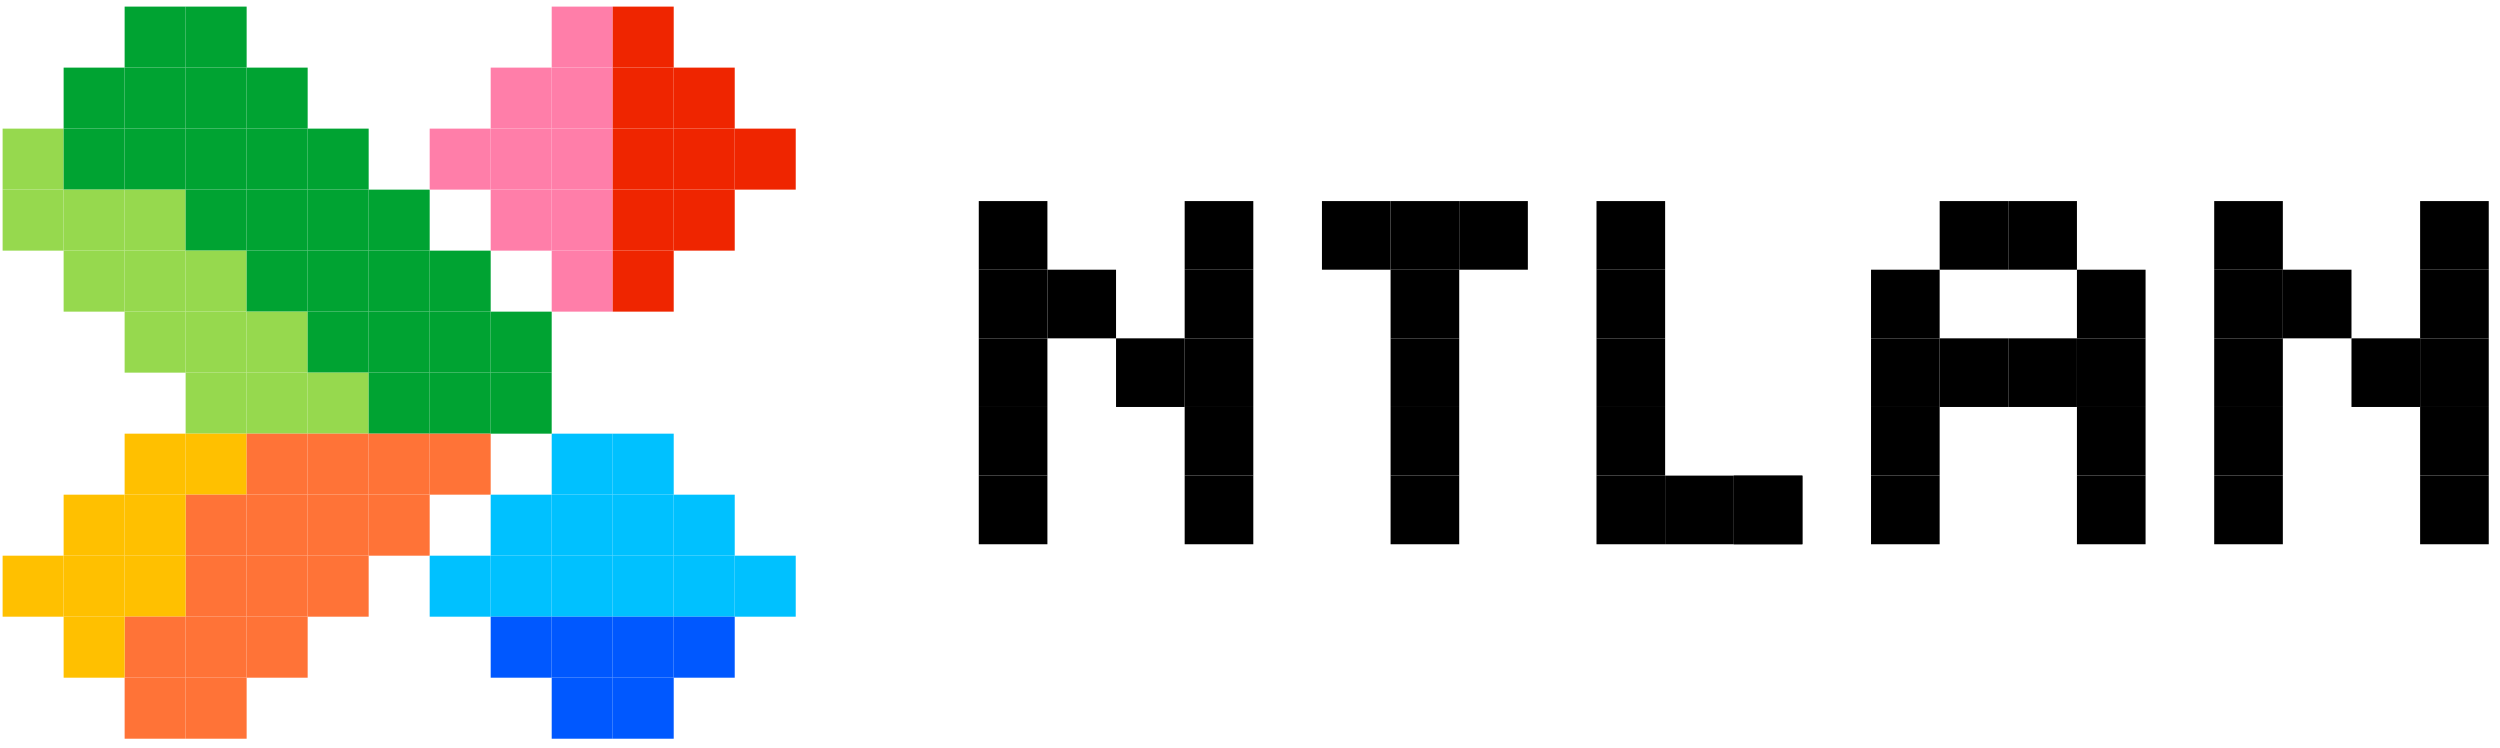 <svg width="214" height="64" viewBox="0 0 214 64" fill="none" xmlns="http://www.w3.org/2000/svg">
<rect x="0.224" y="11.01" width="5.222" height="5.222" fill="#96D94E"/>
<rect x="0.224" y="16.233" width="5.222" height="5.222" fill="#96D94E"/>
<rect x="5.447" y="11.01" width="5.222" height="5.222" fill="#00A332"/>
<rect x="5.447" y="5.788" width="5.222" height="5.222" fill="#00A332"/>
<rect x="5.447" y="16.233" width="5.222" height="5.222" fill="#96D94E"/>
<rect x="5.447" y="21.455" width="5.222" height="5.222" fill="#96D94E"/>
<rect x="10.669" y="11.01" width="5.222" height="5.222" fill="#00A332"/>
<rect x="10.669" y="5.788" width="5.222" height="5.222" fill="#00A332"/>
<rect x="10.669" y="0.565" width="5.222" height="5.222" fill="#00A332"/>
<rect x="10.669" y="16.233" width="5.222" height="5.222" fill="#96D94E"/>
<rect x="10.669" y="21.455" width="5.222" height="5.222" fill="#96D94E"/>
<rect x="10.669" y="26.677" width="5.222" height="5.222" fill="#96D94E"/>
<rect x="15.891" y="11.01" width="5.222" height="5.222" fill="#00A332"/>
<rect x="15.891" y="5.788" width="5.222" height="5.222" fill="#00A332"/>
<rect x="15.891" y="0.565" width="5.222" height="5.222" fill="#00A332"/>
<rect x="15.891" y="16.233" width="5.222" height="5.222" fill="#00A332"/>
<rect x="15.891" y="21.455" width="5.222" height="5.222" fill="#96D94E"/>
<rect x="15.891" y="26.677" width="5.222" height="5.222" fill="#96D94E"/>
<rect x="15.891" y="31.9" width="5.222" height="5.222" fill="#96D94E"/>
<rect x="15.891" y="37.122" width="5.222" height="5.222" fill="#FFC000"/>
<rect x="10.669" y="37.122" width="5.222" height="5.222" fill="#FFC000"/>
<rect x="15.891" y="42.345" width="5.222" height="5.222" fill="#FF7337"/>
<rect x="10.669" y="42.345" width="5.222" height="5.222" fill="#FFC000"/>
<rect x="5.447" y="42.345" width="5.222" height="5.222" fill="#FFC000"/>
<rect x="15.891" y="47.567" width="5.222" height="5.222" fill="#FF7337"/>
<rect x="15.891" y="52.789" width="5.222" height="5.222" fill="#FF7337"/>
<rect x="15.891" y="58.012" width="5.222" height="5.222" fill="#FF7337"/>
<rect x="10.669" y="47.567" width="5.222" height="5.222" fill="#FFC000"/>
<rect x="10.669" y="52.789" width="5.222" height="5.222" fill="#FF7337"/>
<rect x="10.669" y="58.012" width="5.222" height="5.222" fill="#FF7337"/>
<rect x="5.447" y="47.567" width="5.222" height="5.222" fill="#FFC000"/>
<rect x="0.224" y="47.567" width="5.222" height="5.222" fill="#FFC000"/>
<rect x="5.447" y="52.789" width="5.222" height="5.222" fill="#FFC000"/>
<rect x="21.114" y="11.01" width="5.222" height="5.222" fill="#00A332"/>
<rect x="26.336" y="11.01" width="5.222" height="5.222" fill="#00A332"/>
<rect x="21.114" y="5.788" width="5.222" height="5.222" fill="#00A332"/>
<rect x="21.114" y="16.233" width="5.222" height="5.222" fill="#00A332"/>
<rect x="26.336" y="16.233" width="5.222" height="5.222" fill="#00A332"/>
<rect x="31.559" y="16.233" width="5.222" height="5.222" fill="#00A332"/>
<rect x="42.003" y="16.233" width="5.222" height="5.222" fill="#FF7EA9"/>
<rect x="47.226" y="16.233" width="5.222" height="5.222" fill="#FF7EA9"/>
<rect x="52.448" y="16.233" width="5.222" height="5.222" fill="#EF2500"/>
<rect x="57.671" y="16.233" width="5.222" height="5.222" fill="#EF2500"/>
<rect x="47.226" y="21.455" width="5.222" height="5.222" fill="#FF7EA9"/>
<rect x="52.448" y="21.455" width="5.222" height="5.222" fill="#EF2500"/>
<rect x="42.003" y="11.01" width="5.222" height="5.222" fill="#FF7EA9"/>
<rect x="42.003" y="5.788" width="5.222" height="5.222" fill="#FF7EA9"/>
<rect x="47.226" y="5.788" width="5.222" height="5.222" fill="#FF7EA9"/>
<rect x="47.226" y="0.565" width="5.222" height="5.222" fill="#FF7EA9"/>
<rect x="52.448" y="0.565" width="5.222" height="5.222" fill="#EF2500"/>
<rect x="52.448" y="5.788" width="5.222" height="5.222" fill="#EF2500"/>
<rect x="57.671" y="5.788" width="5.222" height="5.222" fill="#EF2500"/>
<rect x="47.226" y="11.01" width="5.222" height="5.222" fill="#FF7EA9"/>
<rect x="52.448" y="11.01" width="5.222" height="5.222" fill="#EF2500"/>
<rect x="57.671" y="11.01" width="5.222" height="5.222" fill="#EF2500"/>
<rect x="62.893" y="11.01" width="5.222" height="5.222" fill="#EF2500"/>
<rect x="36.781" y="11.01" width="5.222" height="5.222" fill="#FF7EA9"/>
<rect x="21.114" y="21.455" width="5.222" height="5.222" fill="#00A332"/>
<rect x="26.336" y="21.455" width="5.222" height="5.222" fill="#00A332"/>
<rect x="31.559" y="21.455" width="5.222" height="5.222" fill="#00A332"/>
<rect x="36.781" y="21.455" width="5.222" height="5.222" fill="#00A332"/>
<rect x="21.114" y="26.677" width="5.222" height="5.222" fill="#96D94E"/>
<rect x="26.336" y="26.677" width="5.222" height="5.222" fill="#00A332"/>
<rect x="31.559" y="26.677" width="5.222" height="5.222" fill="#00A332"/>
<rect x="36.781" y="26.677" width="5.222" height="5.222" fill="#00A332"/>
<rect x="42.003" y="26.677" width="5.222" height="5.222" fill="#00A332"/>
<rect x="21.114" y="31.9" width="5.222" height="5.222" fill="#96D94E"/>
<rect x="21.114" y="37.122" width="5.222" height="5.222" fill="#FF7337"/>
<rect x="21.114" y="42.345" width="5.222" height="5.222" fill="#FF7337"/>
<rect x="21.114" y="47.567" width="5.222" height="5.222" fill="#FF7337"/>
<rect x="21.114" y="52.789" width="5.222" height="5.222" fill="#FF7337"/>
<rect x="26.336" y="31.9" width="5.222" height="5.222" fill="#96D94E"/>
<rect x="26.336" y="37.122" width="5.222" height="5.222" fill="#FF7337"/>
<rect x="26.336" y="42.345" width="5.222" height="5.222" fill="#FF7337"/>
<rect x="26.336" y="47.567" width="5.222" height="5.222" fill="#FF7337"/>
<rect x="31.559" y="31.9" width="5.222" height="5.222" fill="#00A332"/>
<rect x="31.559" y="37.122" width="5.222" height="5.222" fill="#FF7337"/>
<rect x="31.559" y="42.345" width="5.222" height="5.222" fill="#FF7337"/>
<rect x="36.781" y="31.9" width="5.222" height="5.222" fill="#00A332"/>
<rect x="36.781" y="37.122" width="5.222" height="5.222" fill="#FF7337"/>
<rect x="47.226" y="37.122" width="5.222" height="5.222" fill="#00C1FF"/>
<rect x="52.448" y="37.122" width="5.222" height="5.222" fill="#00C1FF"/>
<rect x="47.226" y="42.345" width="5.222" height="5.222" fill="#00C1FF"/>
<rect x="52.448" y="42.345" width="5.222" height="5.222" fill="#00C1FF"/>
<rect x="57.671" y="42.345" width="5.222" height="5.222" fill="#00C1FF"/>
<rect x="42.003" y="42.345" width="5.222" height="5.222" fill="#00C1FF"/>
<rect x="47.226" y="47.567" width="5.222" height="5.222" fill="#00C1FF"/>
<rect x="52.448" y="47.567" width="5.222" height="5.222" fill="#00C1FF"/>
<rect x="57.671" y="47.567" width="5.222" height="5.222" fill="#00C1FF"/>
<rect x="62.893" y="47.567" width="5.222" height="5.222" fill="#00C1FF"/>
<rect x="42.003" y="47.567" width="5.222" height="5.222" fill="#00C1FF"/>
<rect x="36.781" y="47.567" width="5.222" height="5.222" fill="#00C1FF"/>
<rect x="47.226" y="52.789" width="5.222" height="5.222" fill="#0058FF"/>
<rect x="47.226" y="58.012" width="5.222" height="5.222" fill="#0058FF"/>
<rect x="52.448" y="58.012" width="5.222" height="5.222" fill="#0058FF"/>
<rect x="52.448" y="52.789" width="5.222" height="5.222" fill="#0058FF"/>
<rect x="57.671" y="52.789" width="5.222" height="5.222" fill="#0058FF"/>
<rect x="42.003" y="52.789" width="5.222" height="5.222" fill="#0058FF"/>
<rect x="42.003" y="31.9" width="5.222" height="5.222" fill="#00A332"/>
<rect x="83.783" y="40.713" width="5.875" height="5.875" fill="black"/>
<rect x="189.536" y="40.713" width="5.875" height="5.875" fill="black"/>
<rect x="101.408" y="40.713" width="5.875" height="5.875" fill="black"/>
<rect x="207.162" y="40.713" width="5.875" height="5.875" fill="black"/>
<rect x="83.783" y="34.837" width="5.875" height="5.875" fill="black"/>
<rect x="189.536" y="34.837" width="5.875" height="5.875" fill="black"/>
<rect x="101.408" y="34.837" width="5.875" height="5.875" fill="black"/>
<rect x="207.162" y="34.837" width="5.875" height="5.875" fill="black"/>
<rect x="83.783" y="28.962" width="5.875" height="5.875" fill="black"/>
<rect x="189.536" y="28.962" width="5.875" height="5.875" fill="black"/>
<rect x="101.408" y="28.962" width="5.875" height="5.875" fill="black"/>
<rect x="207.162" y="28.962" width="5.875" height="5.875" fill="black"/>
<rect x="95.533" y="28.962" width="5.875" height="5.875" fill="black"/>
<rect x="201.287" y="28.962" width="5.875" height="5.875" fill="black"/>
<rect x="83.783" y="23.087" width="5.875" height="5.875" fill="black"/>
<rect x="189.536" y="23.087" width="5.875" height="5.875" fill="black"/>
<rect x="101.408" y="23.087" width="5.875" height="5.875" fill="black"/>
<rect x="207.162" y="23.087" width="5.875" height="5.875" fill="black"/>
<rect x="89.658" y="23.087" width="5.875" height="5.875" fill="black"/>
<rect x="195.412" y="23.087" width="5.875" height="5.875" fill="black"/>
<rect x="83.783" y="17.212" width="5.875" height="5.875" fill="black"/>
<rect x="189.536" y="17.212" width="5.875" height="5.875" fill="black"/>
<rect x="101.408" y="17.212" width="5.875" height="5.875" fill="black"/>
<rect x="207.162" y="17.212" width="5.875" height="5.875" fill="black"/>
<rect x="113.159" y="17.212" width="5.875" height="5.875" fill="black"/>
<rect x="119.034" y="17.212" width="5.875" height="5.875" fill="black"/>
<rect x="119.034" y="23.087" width="5.875" height="5.875" fill="black"/>
<rect x="119.034" y="28.962" width="5.875" height="5.875" fill="black"/>
<rect x="119.034" y="34.837" width="5.875" height="5.875" fill="black"/>
<rect x="119.034" y="40.713" width="5.875" height="5.875" fill="black"/>
<rect x="124.909" y="17.212" width="5.875" height="5.875" fill="black"/>
<rect x="136.66" y="17.212" width="5.875" height="5.875" fill="black"/>
<rect x="136.66" y="23.087" width="5.875" height="5.875" fill="black"/>
<rect x="136.66" y="28.962" width="5.875" height="5.875" fill="black"/>
<rect x="136.66" y="34.837" width="5.875" height="5.875" fill="black"/>
<rect x="136.66" y="40.713" width="5.875" height="5.875" fill="black"/>
<rect x="142.535" y="40.713" width="5.875" height="5.875" fill="black"/>
<rect x="148.41" y="40.713" width="5.875" height="5.875" fill="black"/>
<rect x="148.41" y="40.713" width="5.875" height="5.875" fill="black"/>
<rect x="160.16" y="40.713" width="5.875" height="5.875" fill="black"/>
<rect x="160.16" y="34.837" width="5.875" height="5.875" fill="black"/>
<rect x="160.16" y="28.962" width="5.875" height="5.875" fill="black"/>
<rect x="166.036" y="28.962" width="5.875" height="5.875" fill="black"/>
<rect x="171.911" y="28.962" width="5.875" height="5.875" fill="black"/>
<rect x="177.786" y="28.962" width="5.875" height="5.875" fill="black"/>
<rect x="177.786" y="34.837" width="5.875" height="5.875" fill="black"/>
<rect x="177.786" y="40.713" width="5.875" height="5.875" fill="black"/>
<rect x="177.786" y="23.087" width="5.875" height="5.875" fill="black"/>
<rect x="160.16" y="23.087" width="5.875" height="5.875" fill="black"/>
<rect x="166.036" y="17.212" width="5.875" height="5.875" fill="black"/>
<rect x="171.911" y="17.212" width="5.875" height="5.875" fill="black"/>
</svg>
